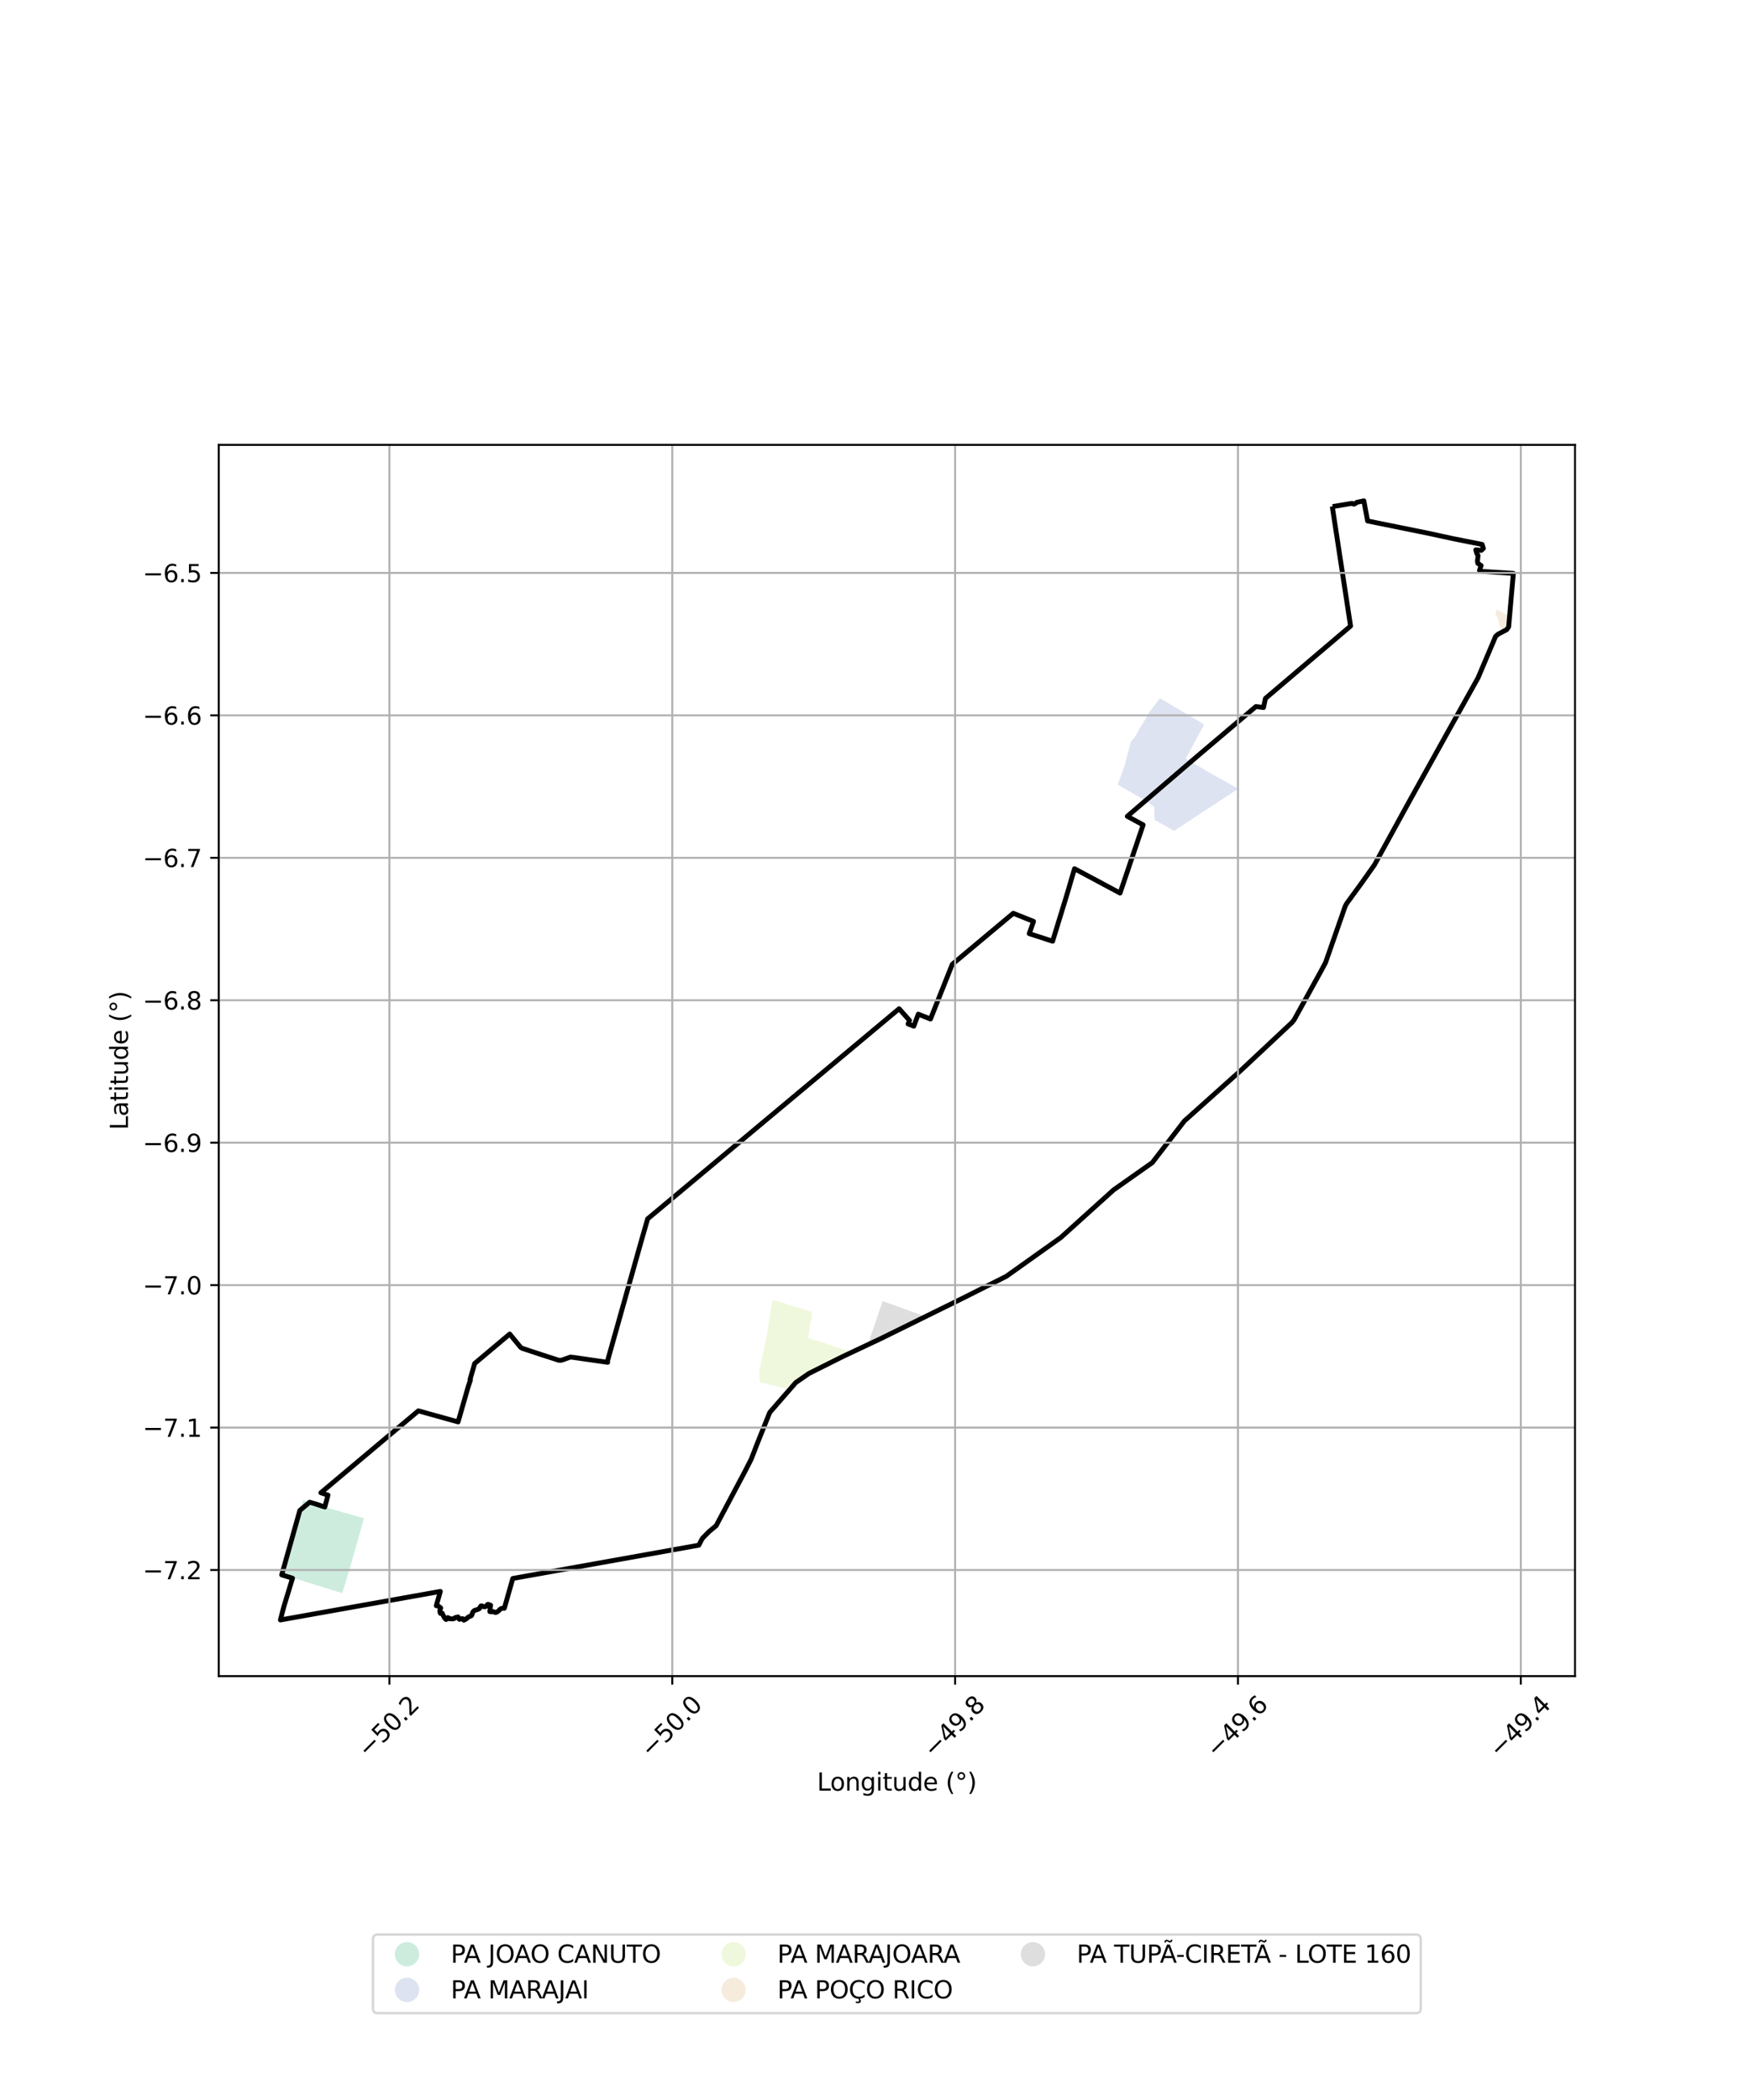<?xml version="1.0" encoding="utf-8" standalone="no"?>
<!DOCTYPE svg PUBLIC "-//W3C//DTD SVG 1.1//EN"
  "http://www.w3.org/Graphics/SVG/1.1/DTD/svg11.dtd">
<svg xmlns:xlink="http://www.w3.org/1999/xlink" width="720pt" height="864pt" viewBox="0 0 720 864" xmlns="http://www.w3.org/2000/svg" version="1.1">
 <defs>
  <style type="text/css">*{stroke-linejoin: round; stroke-linecap: butt}</style>
 </defs>
 <g id="figure_1">
  <g id="patch_1">
   <path d="M 0 864 
L 720 864 
L 720 0 
L 0 0 
z
" style="fill: #ffffff"/>
  </g>
  <g id="axes_1">
   <g id="patch_2">
    <path d="M 90 689.607 
L 648 689.607 
L 648 183.033 
L 90 183.033 
z
" style="fill: #ffffff"/>
   </g>
   <g id="PatchCollection_1">
    <path d="M 124.655 617.255 
L 124.675 617.262 
L 129.619 618.704 
L 132.222 619.608 
L 133.628 620.028 
L 133.638 620.054 
L 134.62 620.337 
L 135.617 620.626 
L 136.361 620.821 
L 137.192 621.061 
L 139.155 621.617 
L 139.267 621.582 
L 139.674 621.746 
L 139.662 621.801 
L 139.78 621.83 
L 139.873 621.852 
L 140.028 621.893 
L 140.197 621.937 
L 140.376 621.984 
L 140.576 622.041 
L 140.82 622.105 
L 141.012 622.17 
L 141.243 622.253 
L 141.476 622.327 
L 141.669 622.374 
L 141.854 622.418 
L 142.016 622.458 
L 142.863 622.71 
L 143.061 622.749 
L 143.4 622.846 
L 144.679 623.21 
L 146.108 623.621 
L 147.218 623.939 
L 148.626 624.344 
L 149.694 624.658 
L 149.513 625.431 
L 148.342 629.669 
L 147.677 632.075 
L 147.534 632.596 
L 146.932 634.701 
L 146.208 637.139 
L 145.422 639.965 
L 144.678 642.604 
L 143.968 645.051 
L 143.888 645.335 
L 143.105 647.912 
L 141.376 653.672 
L 140.816 655.402 
L 140.803 655.442 
L 137.265 654.352 
L 137.119 654.309 
L 134.265 653.455 
L 133.708 653.292 
L 133.64 653.271 
L 133.531 653.232 
L 133.412 653.193 
L 133.293 653.155 
L 133.157 653.109 
L 132.999 653.051 
L 132.827 652.985 
L 132.649 652.914 
L 132.49 652.847 
L 132.468 652.845 
L 132.301 652.791 
L 132.122 652.738 
L 131.926 652.684 
L 131.753 652.636 
L 131.659 652.609 
L 131.601 652.592 
L 131.574 652.582 
L 131.532 652.574 
L 131.505 652.565 
L 131.453 652.553 
L 131.263 652.499 
L 131.058 652.438 
L 130.851 652.376 
L 130.643 652.311 
L 130.431 652.246 
L 130.22 652.182 
L 130.012 652.134 
L 129.775 652.081 
L 129.612 652.032 
L 129.43 651.98 
L 129.241 651.911 
L 129.052 651.835 
L 128.858 651.771 
L 128.666 651.706 
L 128.508 651.654 
L 128.465 651.64 
L 128.26 651.572 
L 128.052 651.503 
L 127.853 651.44 
L 127.669 651.381 
L 127.486 651.317 
L 127.264 651.249 
L 127.108 651.202 
L 126.946 651.155 
L 126.775 651.104 
L 126.681 651.076 
L 126.585 651.045 
L 126.514 651.027 
L 126.491 651.02 
L 126.3 650.962 
L 126.097 650.903 
L 125.897 650.847 
L 125.708 650.786 
L 125.553 650.734 
L 125.413 650.685 
L 125.276 650.637 
L 125.141 650.59 
L 124.982 650.541 
L 124.837 650.505 
L 124.673 650.47 
L 124.503 650.422 
L 124.32 650.366 
L 124.186 650.327 
L 124.08 650.294 
L 123.941 650.253 
L 123.799 650.212 
L 123.683 650.172 
L 123.512 650.113 
L 123.324 650.041 
L 123.134 649.968 
L 122.965 649.925 
L 122.8 649.898 
L 122.634 649.865 
L 122.456 649.819 
L 122.265 649.765 
L 122.067 649.706 
L 121.868 649.649 
L 121.671 649.595 
L 121.487 649.546 
L 121.275 649.484 
L 121.066 649.42 
L 120.852 649.353 
L 120.643 649.29 
L 120.442 649.224 
L 120.25 649.165 
L 120.055 649.108 
L 119.857 649.047 
L 119.666 648.992 
L 119.474 648.939 
L 119.28 648.886 
L 119.084 648.829 
L 118.89 648.771 
L 118.699 648.711 
L 118.493 648.643 
L 118.29 648.57 
L 118.101 648.495 
L 117.931 648.438 
L 117.754 648.375 
L 117.584 648.305 
L 117.46 648.245 
L 117.333 648.189 
L 117.176 648.145 
L 117.018 648.11 
L 116.863 648.08 
L 116.723 648.049 
L 116.627 648.025 
L 116.507 647.996 
L 116.378 647.96 
L 116.319 647.945 
L 116.264 647.93 
L 116.219 647.915 
L 116.183 647.899 
L 116.158 647.886 
L 116.119 647.866 
L 116.118 647.854 
L 116.108 647.83 
L 116.102 647.81 
L 116.092 647.735 
L 116.085 647.639 
L 116.102 647.534 
L 116.138 647.415 
L 116.188 647.258 
L 116.237 647.084 
L 116.289 646.889 
L 116.343 646.685 
L 116.395 646.49 
L 116.439 646.329 
L 116.494 646.158 
L 116.552 645.99 
L 116.595 645.853 
L 116.645 645.681 
L 116.685 645.539 
L 116.724 645.383 
L 116.779 645.187 
L 116.845 644.969 
L 116.891 644.789 
L 116.94 644.627 
L 116.99 644.472 
L 117.035 644.315 
L 117.075 644.182 
L 117.109 644.04 
L 117.147 643.889 
L 117.197 643.711 
L 117.249 643.52 
L 117.305 643.314 
L 117.363 643.094 
L 117.415 642.903 
L 117.463 642.736 
L 117.487 642.634 
L 117.531 642.471 
L 117.582 642.303 
L 117.638 642.15 
L 117.698 641.989 
L 117.775 641.82 
L 117.872 641.654 
L 117.969 641.505 
L 118.027 641.357 
L 118.04 641.163 
L 118.034 640.978 
L 118.033 640.8 
L 118.059 640.622 
L 118.103 640.451 
L 118.149 640.278 
L 118.19 640.123 
L 118.23 639.981 
L 118.269 639.832 
L 118.312 639.674 
L 118.365 639.504 
L 118.43 639.322 
L 118.487 639.125 
L 118.535 638.916 
L 118.585 638.709 
L 118.641 638.501 
L 118.7 638.292 
L 118.758 638.087 
L 118.812 637.896 
L 118.86 637.722 
L 118.877 637.65 
L 118.892 637.597 
L 118.944 637.41 
L 119.013 637.165 
L 119.088 636.879 
L 119.116 636.774 
L 119.17 636.555 
L 119.228 636.343 
L 119.291 636.132 
L 119.353 635.928 
L 119.402 635.729 
L 119.443 635.534 
L 119.486 635.335 
L 119.536 635.157 
L 119.564 635.083 
L 119.621 634.894 
L 119.692 634.589 
L 119.736 634.439 
L 119.812 634.188 
L 119.88 633.884 
L 119.948 633.632 
L 120.026 633.36 
L 120.075 633.192 
L 120.169 632.888 
L 120.267 632.564 
L 120.276 632.531 
L 120.35 632.283 
L 120.412 632.07 
L 120.476 631.835 
L 120.557 631.557 
L 120.619 631.354 
L 120.68 631.147 
L 120.74 630.945 
L 120.798 630.738 
L 120.86 630.516 
L 120.922 630.289 
L 120.98 630.06 
L 121 629.984 
L 121.01 629.948 
L 121.041 629.84 
L 121.067 629.748 
L 121.109 629.614 
L 121.127 629.511 
L 121.151 629.42 
L 121.187 629.291 
L 121.22 629.16 
L 121.256 629.029 
L 121.295 628.897 
L 121.343 628.763 
L 121.383 628.64 
L 121.409 628.514 
L 121.434 628.377 
L 121.461 628.241 
L 121.503 628.124 
L 121.548 628.012 
L 121.594 627.878 
L 121.63 627.781 
L 121.671 627.658 
L 121.731 627.549 
L 121.77 627.458 
L 121.804 627.365 
L 121.806 627.346 
L 121.834 627.247 
L 121.885 627.048 
L 121.926 626.9 
L 121.969 626.756 
L 122.019 626.59 
L 122.057 626.424 
L 122.084 626.259 
L 122.119 626.154 
L 122.193 625.87 
L 122.229 625.708 
L 122.257 625.581 
L 122.3 625.437 
L 122.347 625.283 
L 122.391 625.126 
L 122.438 624.961 
L 122.449 624.925 
L 122.488 624.788 
L 122.539 624.611 
L 122.588 624.441 
L 122.622 624.31 
L 122.649 624.193 
L 122.697 624.037 
L 122.754 623.858 
L 122.803 623.692 
L 122.845 623.54 
L 122.884 623.407 
L 122.922 623.285 
L 122.967 623.132 
L 123.005 623.005 
L 123.043 622.859 
L 123.078 622.734 
L 123.11 622.635 
L 123.156 622.496 
L 123.177 622.424 
L 123.201 622.34 
L 123.235 622.243 
L 123.269 622.133 
L 123.307 622.008 
L 123.338 621.911 
L 123.37 621.788 
L 123.403 621.67 
L 123.435 621.546 
L 123.467 621.424 
L 123.501 621.298 
L 123.543 621.175 
L 123.579 621.054 
L 123.612 620.932 
L 123.644 620.812 
L 123.677 620.707 
L 123.713 620.565 
L 123.755 620.402 
L 123.802 620.235 
L 123.849 620.063 
L 123.897 619.888 
L 123.927 619.78 
L 123.95 619.707 
L 124.001 619.525 
L 124.054 619.341 
L 124.108 619.155 
L 124.165 618.958 
L 124.221 618.761 
L 124.275 618.569 
L 124.322 618.403 
L 124.352 618.301 
L 124.399 618.148 
L 124.442 618.001 
L 124.471 617.891 
L 124.516 617.743 
L 124.557 617.599 
L 124.588 617.473 
L 124.615 617.369 
L 124.638 617.303 
L 124.655 617.255 
" clip-path="url(#p0eb1650976)" style="fill: #b3e2cd; fill-opacity: 0.65"/>
    <path d="M 477.186 287.25 
L 478.978 288.301 
L 484.246 291.393 
L 488.639 294.022 
L 490.496 295.133 
L 495.039 297.824 
L 495.143 297.992 
L 495.322 298.279 
L 487.846 312.085 
L 490.155 313.487 
L 492.166 314.708 
L 496.276 317.077 
L 500.561 319.548 
L 503.086 320.951 
L 509.425 324.528 
L 502.851 328.841 
L 483.037 341.837 
L 483.037 341.837 
L 478.632 339.356 
L 475.029 337.332 
L 475.029 337.332 
L 474.929 334.727 
L 474.934 331.91 
L 470.414 328.994 
L 470.414 328.994 
L 465.574 326.106 
L 463.385 324.847 
L 459.788 322.777 
L 460.579 320.761 
L 460.579 320.761 
L 461.194 319.208 
L 461.855 317.488 
L 462.501 315.483 
L 462.501 315.483 
L 462.988 313.77 
L 463.55 311.769 
L 464.096 309.689 
L 464.096 309.689 
L 464.679 307.398 
L 465.177 305.381 
L 467.454 302.415 
L 467.454 302.415 
L 469.06 299.306 
L 470.315 297.455 
L 472.614 293.469 
L 472.748 293.272 
L 477.186 287.25 
L 477.186 287.25 
" clip-path="url(#p0eb1650976)" style="fill: #cbd5e8; fill-opacity: 0.65"/>
    <path d="M 317.892 534.867 
L 322.882 536.261 
L 325.675 537.207 
L 329.317 538.326 
L 331.267 538.905 
L 331.967 539.114 
L 334.044 539.713 
L 333.89 541.652 
L 333.826 542.44 
L 333.425 544.777 
L 333.045 546.969 
L 332.918 547.807 
L 332.346 550.517 
L 335.05 551.353 
L 337.93 552.105 
L 341.212 553.279 
L 342.392 553.678 
L 346.57 555.027 
L 350.686 556.382 
L 350.01 556.73 
L 348.719 557.325 
L 347.448 557.86 
L 346.621 558.151 
L 346.253 558.32 
L 346.2 558.312 
L 345.79 558.529 
L 344.616 559.228 
L 344.283 559.435 
L 343.858 559.681 
L 343.452 559.901 
L 342.767 560.23 
L 342.628 560.301 
L 340.561 561.297 
L 339.326 561.893 
L 338.337 562.374 
L 337.681 562.685 
L 336.444 563.295 
L 336.029 563.485 
L 333.992 564.466 
L 333.749 564.589 
L 333.179 564.88 
L 332.401 565.351 
L 332.248 565.473 
L 331.246 566.149 
L 329.152 567.584 
L 329.055 567.653 
L 327.976 568.397 
L 327.327 568.9 
L 327.201 569.011 
L 327.169 569.041 
L 326.986 569.214 
L 326.668 569.555 
L 325.79 570.585 
L 325.755 570.645 
L 324.395 569.855 
L 323.57 571.266 
L 322.845 571.113 
L 321.661 570.862 
L 320.295 570.495 
L 316.138 569.501 
L 313.983 568.996 
L 312.52 568.652 
L 312.52 568.326 
L 312.507 568.093 
L 312.489 568.032 
L 312.487 567.764 
L 312.483 567.659 
L 312.48 567.452 
L 312.496 567.314 
L 312.53 567.196 
L 312.565 567.031 
L 312.545 566.847 
L 312.431 566.57 
L 312.384 566.432 
L 312.377 566.352 
L 312.391 566.207 
L 312.435 566.075 
L 312.464 565.963 
L 312.469 565.895 
L 312.47 565.863 
L 312.493 565.754 
L 312.536 565.629 
L 312.538 565.553 
L 312.507 565.471 
L 312.467 565.398 
L 312.387 565.272 
L 312.331 565.142 
L 312.401 563.583 
L 312.607 562.694 
L 312.809 561.949 
L 312.856 561.709 
L 313.711 557.849 
L 314.255 555.369 
L 314.211 555.361 
L 314.641 553.47 
L 315.309 550.281 
L 315.536 548.997 
L 316.546 542.632 
L 316.533 542.614 
L 316.918 540.327 
L 317.402 537.616 
L 317.892 534.867 
" clip-path="url(#p0eb1650976)" style="fill: #e6f5c9; fill-opacity: 0.65"/>
    <path d="M 365.063 536.019 
L 365.079 536.027 
L 365.138 536.044 
L 367.062 536.715 
L 370.586 537.986 
L 371.672 538.377 
L 373.405 538.999 
L 377.518 540.48 
L 380.711 541.701 
L 380.331 541.907 
L 379.916 542.117 
L 379.495 542.33 
L 378.895 542.627 
L 378.651 542.752 
L 378.238 542.958 
L 377.927 543.102 
L 377.414 543.37 
L 377.004 543.568 
L 376.848 543.634 
L 376.6 543.759 
L 376.181 543.959 
L 375.776 544.154 
L 375.363 544.355 
L 374.949 544.557 
L 374.54 544.758 
L 374.135 544.958 
L 373.806 545.124 
L 373.312 545.366 
L 372.9 545.571 
L 372.481 545.78 
L 372.052 545.991 
L 371.628 546.202 
L 371.064 546.433 
L 370.791 546.617 
L 370.371 546.82 
L 369.954 547.027 
L 369.533 547.227 
L 369.11 547.432 
L 368.693 547.633 
L 368.283 547.837 
L 367.864 548.037 
L 367.444 548.242 
L 367.021 548.448 
L 366.604 548.654 
L 366.186 548.859 
L 365.766 549.067 
L 365.354 549.271 
L 364.949 549.471 
L 364.528 549.671 
L 364.454 549.687 
L 364.129 549.876 
L 363.718 550.079 
L 363.316 550.286 
L 362.896 550.49 
L 362.471 550.7 
L 362.048 550.911 
L 361.63 551.117 
L 361.219 551.318 
L 360.807 551.518 
L 360.613 551.596 
L 360.392 551.72 
L 359.984 551.918 
L 359.581 552.117 
L 359.4 552.212 
L 359.179 552.31 
L 358.776 552.503 
L 358.391 552.687 
L 358.006 552.871 
L 357.604 553.063 
L 357.194 553.258 
L 357.018 553.344 
L 357.034 553.285 
L 358.117 550.074 
L 358.915 547.753 
L 359.43 546.243 
L 360.099 544.282 
L 360.707 542.504 
L 360.927 541.857 
L 361.432 540.375 
L 361.711 539.527 
L 362.441 537.395 
L 363.01 535.752 
L 363.137 535.374 
L 365.063 536.019 
" clip-path="url(#p0eb1650976)" style="fill: #cccccc; fill-opacity: 0.65"/>
    <path d="M 618.902 252.409 
L 620.843 253.449 
L 621.018 253.543 
L 620.65 257.932 
L 620.602 258.183 
L 620.528 258.387 
L 620.358 258.647 
L 620.161 258.793 
L 618.231 259.879 
L 618.121 259.692 
L 617.936 259.112 
L 617.928 258.814 
L 617.744 258.469 
L 617.455 258.129 
L 617.223 257.884 
L 617.021 257.533 
L 616.81 257.134 
L 616.793 256.796 
L 616.759 256.578 
L 616.73 256.37 
L 616.648 256.021 
L 616.542 255.646 
L 616.377 255.303 
L 616.334 255.008 
L 616.311 254.804 
L 616.29 254.66 
L 616.216 254.418 
L 616.248 254.292 
L 616.021 253.925 
L 615.521 253.373 
L 615.271 252.892 
L 615.423 252.538 
L 615.394 251.985 
L 615.644 251.446 
L 615.64 251.052 
L 615.584 250.636 
L 618.902 252.409 
" clip-path="url(#p0eb1650976)" style="fill: #f1e2cc; fill-opacity: 0.65"/>
   </g>
   <g id="PatchCollection_2">
    <path d="M 548.131 208.367 
L 548.288 208.421 
L 556.279 207.092 
L 556.989 207.419 
L 557.499 207.237 
L 558.228 206.679 
L 561.132 206.059 
L 562.664 214.34 
L 587.815 219.443 
L 597.964 221.643 
L 609.792 224.001 
L 610.309 225.638 
L 609.424 226.436 
L 607.163 226.234 
L 607.623 227.763 
L 608.109 228.499 
L 607.872 230.954 
L 608.034 231.799 
L 609.371 232.66 
L 608.705 234.686 
L 609.871 235.097 
L 622.636 235.904 
L 620.699 257.928 
L 619.893 259.068 
L 616.369 260.909 
L 615.328 261.835 
L 608.119 278.863 
L 596.694 299.333 
L 580.407 328.636 
L 565.467 355.866 
L 560.294 363.181 
L 554.159 371.591 
L 553.517 372.692 
L 545.376 396.007 
L 543.411 399.686 
L 532.409 419.642 
L 531.507 420.735 
L 510.413 440.504 
L 487.27 461.222 
L 474.092 478.333 
L 458.141 489.58 
L 436.431 509.17 
L 414.016 525.116 
L 396.394 533.977 
L 362.553 550.659 
L 346.793 558.091 
L 332.856 565.059 
L 327.405 568.827 
L 316.705 581.101 
L 311.895 593.08 
L 309.06 600.357 
L 306.499 605.373 
L 294.646 627.711 
L 291.745 630.12 
L 289.111 632.794 
L 288.544 633.725 
L 287.514 635.738 
L 210.978 649.427 
L 207.503 661.676 
L 206.397 661.732 
L 205.713 662.098 
L 205.183 662.723 
L 204.301 663.341 
L 203.82 663.42 
L 202.891 663.052 
L 202.357 663.12 
L 201.53 663.058 
L 201.704 661.284 
L 201.863 660.449 
L 200.825 660.05 
L 200.457 660.23 
L 200.247 660.764 
L 199.496 661.075 
L 198.943 661.013 
L 198.236 660.694 
L 197.901 660.719 
L 197.528 661.201 
L 197.321 661.747 
L 197.039 661.962 
L 195.932 662.382 
L 195.309 662.522 
L 194.834 662.89 
L 194.521 663.289 
L 194.061 664.614 
L 193.871 664.807 
L 193.151 665.051 
L 192.507 665.444 
L 191.923 666.01 
L 190.844 666.581 
L 190.559 666.038 
L 189.973 665.99 
L 189.056 666.233 
L 188.844 666.088 
L 188.682 665.509 
L 188.403 665.251 
L 187.229 665.555 
L 186.842 665.939 
L 186.268 666.058 
L 184.81 665.992 
L 184.65 665.736 
L 184.249 665.53 
L 183.969 665.686 
L 183.529 666.304 
L 183.043 665.864 
L 182.699 665.318 
L 181.894 663.682 
L 181.236 663.815 
L 180.959 663.158 
L 180.954 662.619 
L 181.325 661.588 
L 180.957 661.245 
L 180.091 660.633 
L 179.498 660.647 
L 181.157 654.754 
L 115.364 666.495 
L 116.795 660.977 
L 120.355 649.317 
L 115.905 647.948 
L 123.364 621.436 
L 127.389 618.054 
L 129.619 618.704 
L 133.628 620.028 
L 134.946 615.139 
L 132.026 614.158 
L 172.121 580.46 
L 188.468 585.009 
L 192.693 570.303 
L 193.564 567.746 
L 193.358 567.682 
L 195.287 560.985 
L 209.708 548.859 
L 214.22 554.35 
L 214.88 554.75 
L 222.832 557.371 
L 229.86 559.637 
L 230.692 559.667 
L 231.51 559.478 
L 234.649 558.349 
L 235.619 558.429 
L 250.011 560.502 
L 249.898 560.117 
L 263.799 510.738 
L 266.458 501.471 
L 369.917 415.028 
L 370.09 415.212 
L 374.213 419.85 
L 373.62 421.271 
L 375.964 422.209 
L 377.808 417.259 
L 382.829 419.254 
L 391.793 396.738 
L 416.889 375.754 
L 425.226 379.091 
L 423.463 384.124 
L 433.077 387.235 
L 438.839 368.474 
L 442.086 357.409 
L 460.82 367.435 
L 470.315 339.378 
L 463.803 335.848 
L 492.979 310.814 
L 516.716 290.691 
L 519.841 291.096 
L 520.648 287.348 
L 555.661 257.578 
L 548.131 208.367 
L 548.131 208.367 
" clip-path="url(#p0eb1650976)" style="fill: none; stroke: #000000; stroke-width: 2"/>
   </g>
   <g id="matplotlib.axis_1">
    <g id="xtick_1">
     <g id="line2d_1">
      <path d="M 160.212 689.607 
L 160.212 183.033 
" clip-path="url(#p0eb1650976)" style="fill: none; stroke: #b0b0b0; stroke-width: 0.8; stroke-linecap: square"/>
     </g>
     <g id="line2d_2">
      <defs>
       <path id="m3ddc1344d7" d="M 0 0 
L 0 3.5 
" style="stroke: #000000; stroke-width: 0.8"/>
      </defs>
      <g>
       <use xlink:href="#m3ddc1344d7" x="160.212" y="689.607" style="stroke: #000000; stroke-width: 0.8"/>
      </g>
     </g>
     <g id="text_1">
      <!-- −50.2 -->
      <g transform="translate(151.328 723.65) rotate(-45) scale(0.1 -0.1)">
       <defs>
        <path id="DejaVuSans-2212" d="M 678 2272 
L 4684 2272 
L 4684 1741 
L 678 1741 
L 678 2272 
z
" transform="scale(0.016)"/>
        <path id="DejaVuSans-35" d="M 691 4666 
L 3169 4666 
L 3169 4134 
L 1269 4134 
L 1269 2991 
Q 1406 3038 1543 3061 
Q 1681 3084 1819 3084 
Q 2600 3084 3056 2656 
Q 3513 2228 3513 1497 
Q 3513 744 3044 326 
Q 2575 -91 1722 -91 
Q 1428 -91 1123 -41 
Q 819 9 494 109 
L 494 744 
Q 775 591 1075 516 
Q 1375 441 1709 441 
Q 2250 441 2565 725 
Q 2881 1009 2881 1497 
Q 2881 1984 2565 2268 
Q 2250 2553 1709 2553 
Q 1456 2553 1204 2497 
Q 953 2441 691 2322 
L 691 4666 
z
" transform="scale(0.016)"/>
        <path id="DejaVuSans-30" d="M 2034 4250 
Q 1547 4250 1301 3770 
Q 1056 3291 1056 2328 
Q 1056 1369 1301 889 
Q 1547 409 2034 409 
Q 2525 409 2770 889 
Q 3016 1369 3016 2328 
Q 3016 3291 2770 3770 
Q 2525 4250 2034 4250 
z
M 2034 4750 
Q 2819 4750 3233 4129 
Q 3647 3509 3647 2328 
Q 3647 1150 3233 529 
Q 2819 -91 2034 -91 
Q 1250 -91 836 529 
Q 422 1150 422 2328 
Q 422 3509 836 4129 
Q 1250 4750 2034 4750 
z
" transform="scale(0.016)"/>
        <path id="DejaVuSans-2e" d="M 684 794 
L 1344 794 
L 1344 0 
L 684 0 
L 684 794 
z
" transform="scale(0.016)"/>
        <path id="DejaVuSans-32" d="M 1228 531 
L 3431 531 
L 3431 0 
L 469 0 
L 469 531 
Q 828 903 1448 1529 
Q 2069 2156 2228 2338 
Q 2531 2678 2651 2914 
Q 2772 3150 2772 3378 
Q 2772 3750 2511 3984 
Q 2250 4219 1831 4219 
Q 1534 4219 1204 4116 
Q 875 4013 500 3803 
L 500 4441 
Q 881 4594 1212 4672 
Q 1544 4750 1819 4750 
Q 2544 4750 2975 4387 
Q 3406 4025 3406 3419 
Q 3406 3131 3298 2873 
Q 3191 2616 2906 2266 
Q 2828 2175 2409 1742 
Q 1991 1309 1228 531 
z
" transform="scale(0.016)"/>
       </defs>
       <use xlink:href="#DejaVuSans-2212"/>
       <use xlink:href="#DejaVuSans-35" transform="translate(83.789 0)"/>
       <use xlink:href="#DejaVuSans-30" transform="translate(147.412 0)"/>
       <use xlink:href="#DejaVuSans-2e" transform="translate(211.035 0)"/>
       <use xlink:href="#DejaVuSans-32" transform="translate(242.822 0)"/>
      </g>
     </g>
    </g>
    <g id="xtick_2">
     <g id="line2d_3">
      <path d="M 276.585 689.607 
L 276.585 183.033 
" clip-path="url(#p0eb1650976)" style="fill: none; stroke: #b0b0b0; stroke-width: 0.8; stroke-linecap: square"/>
     </g>
     <g id="line2d_4">
      <g>
       <use xlink:href="#m3ddc1344d7" x="276.585" y="689.607" style="stroke: #000000; stroke-width: 0.8"/>
      </g>
     </g>
     <g id="text_2">
      <!-- −50.0 -->
      <g transform="translate(267.702 723.65) rotate(-45) scale(0.1 -0.1)">
       <use xlink:href="#DejaVuSans-2212"/>
       <use xlink:href="#DejaVuSans-35" transform="translate(83.789 0)"/>
       <use xlink:href="#DejaVuSans-30" transform="translate(147.412 0)"/>
       <use xlink:href="#DejaVuSans-2e" transform="translate(211.035 0)"/>
       <use xlink:href="#DejaVuSans-30" transform="translate(242.822 0)"/>
      </g>
     </g>
    </g>
    <g id="xtick_3">
     <g id="line2d_5">
      <path d="M 392.959 689.607 
L 392.959 183.033 
" clip-path="url(#p0eb1650976)" style="fill: none; stroke: #b0b0b0; stroke-width: 0.8; stroke-linecap: square"/>
     </g>
     <g id="line2d_6">
      <g>
       <use xlink:href="#m3ddc1344d7" x="392.959" y="689.607" style="stroke: #000000; stroke-width: 0.8"/>
      </g>
     </g>
     <g id="text_3">
      <!-- −49.8 -->
      <g transform="translate(384.076 723.65) rotate(-45) scale(0.1 -0.1)">
       <defs>
        <path id="DejaVuSans-34" d="M 2419 4116 
L 825 1625 
L 2419 1625 
L 2419 4116 
z
M 2253 4666 
L 3047 4666 
L 3047 1625 
L 3713 1625 
L 3713 1100 
L 3047 1100 
L 3047 0 
L 2419 0 
L 2419 1100 
L 313 1100 
L 313 1709 
L 2253 4666 
z
" transform="scale(0.016)"/>
        <path id="DejaVuSans-39" d="M 703 97 
L 703 672 
Q 941 559 1184 500 
Q 1428 441 1663 441 
Q 2288 441 2617 861 
Q 2947 1281 2994 2138 
Q 2813 1869 2534 1725 
Q 2256 1581 1919 1581 
Q 1219 1581 811 2004 
Q 403 2428 403 3163 
Q 403 3881 828 4315 
Q 1253 4750 1959 4750 
Q 2769 4750 3195 4129 
Q 3622 3509 3622 2328 
Q 3622 1225 3098 567 
Q 2575 -91 1691 -91 
Q 1453 -91 1209 -44 
Q 966 3 703 97 
z
M 1959 2075 
Q 2384 2075 2632 2365 
Q 2881 2656 2881 3163 
Q 2881 3666 2632 3958 
Q 2384 4250 1959 4250 
Q 1534 4250 1286 3958 
Q 1038 3666 1038 3163 
Q 1038 2656 1286 2365 
Q 1534 2075 1959 2075 
z
" transform="scale(0.016)"/>
        <path id="DejaVuSans-38" d="M 2034 2216 
Q 1584 2216 1326 1975 
Q 1069 1734 1069 1313 
Q 1069 891 1326 650 
Q 1584 409 2034 409 
Q 2484 409 2743 651 
Q 3003 894 3003 1313 
Q 3003 1734 2745 1975 
Q 2488 2216 2034 2216 
z
M 1403 2484 
Q 997 2584 770 2862 
Q 544 3141 544 3541 
Q 544 4100 942 4425 
Q 1341 4750 2034 4750 
Q 2731 4750 3128 4425 
Q 3525 4100 3525 3541 
Q 3525 3141 3298 2862 
Q 3072 2584 2669 2484 
Q 3125 2378 3379 2068 
Q 3634 1759 3634 1313 
Q 3634 634 3220 271 
Q 2806 -91 2034 -91 
Q 1263 -91 848 271 
Q 434 634 434 1313 
Q 434 1759 690 2068 
Q 947 2378 1403 2484 
z
M 1172 3481 
Q 1172 3119 1398 2916 
Q 1625 2713 2034 2713 
Q 2441 2713 2670 2916 
Q 2900 3119 2900 3481 
Q 2900 3844 2670 4047 
Q 2441 4250 2034 4250 
Q 1625 4250 1398 4047 
Q 1172 3844 1172 3481 
z
" transform="scale(0.016)"/>
       </defs>
       <use xlink:href="#DejaVuSans-2212"/>
       <use xlink:href="#DejaVuSans-34" transform="translate(83.789 0)"/>
       <use xlink:href="#DejaVuSans-39" transform="translate(147.412 0)"/>
       <use xlink:href="#DejaVuSans-2e" transform="translate(211.035 0)"/>
       <use xlink:href="#DejaVuSans-38" transform="translate(242.822 0)"/>
      </g>
     </g>
    </g>
    <g id="xtick_4">
     <g id="line2d_7">
      <path d="M 509.333 689.607 
L 509.333 183.033 
" clip-path="url(#p0eb1650976)" style="fill: none; stroke: #b0b0b0; stroke-width: 0.8; stroke-linecap: square"/>
     </g>
     <g id="line2d_8">
      <g>
       <use xlink:href="#m3ddc1344d7" x="509.333" y="689.607" style="stroke: #000000; stroke-width: 0.8"/>
      </g>
     </g>
     <g id="text_4">
      <!-- −49.6 -->
      <g transform="translate(500.45 723.65) rotate(-45) scale(0.1 -0.1)">
       <defs>
        <path id="DejaVuSans-36" d="M 2113 2584 
Q 1688 2584 1439 2293 
Q 1191 2003 1191 1497 
Q 1191 994 1439 701 
Q 1688 409 2113 409 
Q 2538 409 2786 701 
Q 3034 994 3034 1497 
Q 3034 2003 2786 2293 
Q 2538 2584 2113 2584 
z
M 3366 4563 
L 3366 3988 
Q 3128 4100 2886 4159 
Q 2644 4219 2406 4219 
Q 1781 4219 1451 3797 
Q 1122 3375 1075 2522 
Q 1259 2794 1537 2939 
Q 1816 3084 2150 3084 
Q 2853 3084 3261 2657 
Q 3669 2231 3669 1497 
Q 3669 778 3244 343 
Q 2819 -91 2113 -91 
Q 1303 -91 875 529 
Q 447 1150 447 2328 
Q 447 3434 972 4092 
Q 1497 4750 2381 4750 
Q 2619 4750 2861 4703 
Q 3103 4656 3366 4563 
z
" transform="scale(0.016)"/>
       </defs>
       <use xlink:href="#DejaVuSans-2212"/>
       <use xlink:href="#DejaVuSans-34" transform="translate(83.789 0)"/>
       <use xlink:href="#DejaVuSans-39" transform="translate(147.412 0)"/>
       <use xlink:href="#DejaVuSans-2e" transform="translate(211.035 0)"/>
       <use xlink:href="#DejaVuSans-36" transform="translate(242.822 0)"/>
      </g>
     </g>
    </g>
    <g id="xtick_5">
     <g id="line2d_9">
      <path d="M 625.707 689.607 
L 625.707 183.033 
" clip-path="url(#p0eb1650976)" style="fill: none; stroke: #b0b0b0; stroke-width: 0.8; stroke-linecap: square"/>
     </g>
     <g id="line2d_10">
      <g>
       <use xlink:href="#m3ddc1344d7" x="625.707" y="689.607" style="stroke: #000000; stroke-width: 0.8"/>
      </g>
     </g>
     <g id="text_5">
      <!-- −49.4 -->
      <g transform="translate(616.824 723.65) rotate(-45) scale(0.1 -0.1)">
       <use xlink:href="#DejaVuSans-2212"/>
       <use xlink:href="#DejaVuSans-34" transform="translate(83.789 0)"/>
       <use xlink:href="#DejaVuSans-39" transform="translate(147.412 0)"/>
       <use xlink:href="#DejaVuSans-2e" transform="translate(211.035 0)"/>
       <use xlink:href="#DejaVuSans-34" transform="translate(242.822 0)"/>
      </g>
     </g>
    </g>
    <g id="text_6">
     <!-- Longitude (°) -->
     <g transform="translate(336.14 736.719) scale(0.1 -0.1)">
      <defs>
       <path id="DejaVuSans-4c" d="M 628 4666 
L 1259 4666 
L 1259 531 
L 3531 531 
L 3531 0 
L 628 0 
L 628 4666 
z
" transform="scale(0.016)"/>
       <path id="DejaVuSans-6f" d="M 1959 3097 
Q 1497 3097 1228 2736 
Q 959 2375 959 1747 
Q 959 1119 1226 758 
Q 1494 397 1959 397 
Q 2419 397 2687 759 
Q 2956 1122 2956 1747 
Q 2956 2369 2687 2733 
Q 2419 3097 1959 3097 
z
M 1959 3584 
Q 2709 3584 3137 3096 
Q 3566 2609 3566 1747 
Q 3566 888 3137 398 
Q 2709 -91 1959 -91 
Q 1206 -91 779 398 
Q 353 888 353 1747 
Q 353 2609 779 3096 
Q 1206 3584 1959 3584 
z
" transform="scale(0.016)"/>
       <path id="DejaVuSans-6e" d="M 3513 2113 
L 3513 0 
L 2938 0 
L 2938 2094 
Q 2938 2591 2744 2837 
Q 2550 3084 2163 3084 
Q 1697 3084 1428 2787 
Q 1159 2491 1159 1978 
L 1159 0 
L 581 0 
L 581 3500 
L 1159 3500 
L 1159 2956 
Q 1366 3272 1645 3428 
Q 1925 3584 2291 3584 
Q 2894 3584 3203 3211 
Q 3513 2838 3513 2113 
z
" transform="scale(0.016)"/>
       <path id="DejaVuSans-67" d="M 2906 1791 
Q 2906 2416 2648 2759 
Q 2391 3103 1925 3103 
Q 1463 3103 1205 2759 
Q 947 2416 947 1791 
Q 947 1169 1205 825 
Q 1463 481 1925 481 
Q 2391 481 2648 825 
Q 2906 1169 2906 1791 
z
M 3481 434 
Q 3481 -459 3084 -895 
Q 2688 -1331 1869 -1331 
Q 1566 -1331 1297 -1286 
Q 1028 -1241 775 -1147 
L 775 -588 
Q 1028 -725 1275 -790 
Q 1522 -856 1778 -856 
Q 2344 -856 2625 -561 
Q 2906 -266 2906 331 
L 2906 616 
Q 2728 306 2450 153 
Q 2172 0 1784 0 
Q 1141 0 747 490 
Q 353 981 353 1791 
Q 353 2603 747 3093 
Q 1141 3584 1784 3584 
Q 2172 3584 2450 3431 
Q 2728 3278 2906 2969 
L 2906 3500 
L 3481 3500 
L 3481 434 
z
" transform="scale(0.016)"/>
       <path id="DejaVuSans-69" d="M 603 3500 
L 1178 3500 
L 1178 0 
L 603 0 
L 603 3500 
z
M 603 4863 
L 1178 4863 
L 1178 4134 
L 603 4134 
L 603 4863 
z
" transform="scale(0.016)"/>
       <path id="DejaVuSans-74" d="M 1172 4494 
L 1172 3500 
L 2356 3500 
L 2356 3053 
L 1172 3053 
L 1172 1153 
Q 1172 725 1289 603 
Q 1406 481 1766 481 
L 2356 481 
L 2356 0 
L 1766 0 
Q 1100 0 847 248 
Q 594 497 594 1153 
L 594 3053 
L 172 3053 
L 172 3500 
L 594 3500 
L 594 4494 
L 1172 4494 
z
" transform="scale(0.016)"/>
       <path id="DejaVuSans-75" d="M 544 1381 
L 544 3500 
L 1119 3500 
L 1119 1403 
Q 1119 906 1312 657 
Q 1506 409 1894 409 
Q 2359 409 2629 706 
Q 2900 1003 2900 1516 
L 2900 3500 
L 3475 3500 
L 3475 0 
L 2900 0 
L 2900 538 
Q 2691 219 2414 64 
Q 2138 -91 1772 -91 
Q 1169 -91 856 284 
Q 544 659 544 1381 
z
M 1991 3584 
L 1991 3584 
z
" transform="scale(0.016)"/>
       <path id="DejaVuSans-64" d="M 2906 2969 
L 2906 4863 
L 3481 4863 
L 3481 0 
L 2906 0 
L 2906 525 
Q 2725 213 2448 61 
Q 2172 -91 1784 -91 
Q 1150 -91 751 415 
Q 353 922 353 1747 
Q 353 2572 751 3078 
Q 1150 3584 1784 3584 
Q 2172 3584 2448 3432 
Q 2725 3281 2906 2969 
z
M 947 1747 
Q 947 1113 1208 752 
Q 1469 391 1925 391 
Q 2381 391 2643 752 
Q 2906 1113 2906 1747 
Q 2906 2381 2643 2742 
Q 2381 3103 1925 3103 
Q 1469 3103 1208 2742 
Q 947 2381 947 1747 
z
" transform="scale(0.016)"/>
       <path id="DejaVuSans-65" d="M 3597 1894 
L 3597 1613 
L 953 1613 
Q 991 1019 1311 708 
Q 1631 397 2203 397 
Q 2534 397 2845 478 
Q 3156 559 3463 722 
L 3463 178 
Q 3153 47 2828 -22 
Q 2503 -91 2169 -91 
Q 1331 -91 842 396 
Q 353 884 353 1716 
Q 353 2575 817 3079 
Q 1281 3584 2069 3584 
Q 2775 3584 3186 3129 
Q 3597 2675 3597 1894 
z
M 3022 2063 
Q 3016 2534 2758 2815 
Q 2500 3097 2075 3097 
Q 1594 3097 1305 2825 
Q 1016 2553 972 2059 
L 3022 2063 
z
" transform="scale(0.016)"/>
       <path id="DejaVuSans-20" transform="scale(0.016)"/>
       <path id="DejaVuSans-28" d="M 1984 4856 
Q 1566 4138 1362 3434 
Q 1159 2731 1159 2009 
Q 1159 1288 1364 580 
Q 1569 -128 1984 -844 
L 1484 -844 
Q 1016 -109 783 600 
Q 550 1309 550 2009 
Q 550 2706 781 3412 
Q 1013 4119 1484 4856 
L 1984 4856 
z
" transform="scale(0.016)"/>
       <path id="DejaVuSans-b0" d="M 1600 4347 
Q 1350 4347 1178 4173 
Q 1006 4000 1006 3750 
Q 1006 3503 1178 3333 
Q 1350 3163 1600 3163 
Q 1850 3163 2022 3333 
Q 2194 3503 2194 3750 
Q 2194 3997 2020 4172 
Q 1847 4347 1600 4347 
z
M 1600 4750 
Q 1800 4750 1984 4673 
Q 2169 4597 2303 4453 
Q 2447 4313 2519 4134 
Q 2591 3956 2591 3750 
Q 2591 3338 2302 3052 
Q 2013 2766 1594 2766 
Q 1172 2766 890 3047 
Q 609 3328 609 3750 
Q 609 4169 896 4459 
Q 1184 4750 1600 4750 
z
" transform="scale(0.016)"/>
       <path id="DejaVuSans-29" d="M 513 4856 
L 1013 4856 
Q 1481 4119 1714 3412 
Q 1947 2706 1947 2009 
Q 1947 1309 1714 600 
Q 1481 -109 1013 -844 
L 513 -844 
Q 928 -128 1133 580 
Q 1338 1288 1338 2009 
Q 1338 2731 1133 3434 
Q 928 4138 513 4856 
z
" transform="scale(0.016)"/>
      </defs>
      <use xlink:href="#DejaVuSans-4c"/>
      <use xlink:href="#DejaVuSans-6f" transform="translate(53.963 0)"/>
      <use xlink:href="#DejaVuSans-6e" transform="translate(115.145 0)"/>
      <use xlink:href="#DejaVuSans-67" transform="translate(178.523 0)"/>
      <use xlink:href="#DejaVuSans-69" transform="translate(242 0)"/>
      <use xlink:href="#DejaVuSans-74" transform="translate(269.783 0)"/>
      <use xlink:href="#DejaVuSans-75" transform="translate(308.992 0)"/>
      <use xlink:href="#DejaVuSans-64" transform="translate(372.371 0)"/>
      <use xlink:href="#DejaVuSans-65" transform="translate(435.848 0)"/>
      <use xlink:href="#DejaVuSans-20" transform="translate(497.371 0)"/>
      <use xlink:href="#DejaVuSans-28" transform="translate(529.158 0)"/>
      <use xlink:href="#DejaVuSans-b0" transform="translate(568.172 0)"/>
      <use xlink:href="#DejaVuSans-29" transform="translate(618.172 0)"/>
     </g>
    </g>
   </g>
   <g id="matplotlib.axis_2">
    <g id="ytick_1">
     <g id="line2d_11">
      <path d="M 90 645.948 
L 648 645.948 
" clip-path="url(#p0eb1650976)" style="fill: none; stroke: #b0b0b0; stroke-width: 0.8; stroke-linecap: square"/>
     </g>
     <g id="line2d_12">
      <defs>
       <path id="m104ffa19b3" d="M 0 0 
L -3.5 0 
" style="stroke: #000000; stroke-width: 0.8"/>
      </defs>
      <g>
       <use xlink:href="#m104ffa19b3" x="90" y="645.948" style="stroke: #000000; stroke-width: 0.8"/>
      </g>
     </g>
     <g id="text_7">
      <!-- −7.2 -->
      <g transform="translate(58.717 649.747) scale(0.1 -0.1)">
       <defs>
        <path id="DejaVuSans-37" d="M 525 4666 
L 3525 4666 
L 3525 4397 
L 1831 0 
L 1172 0 
L 2766 4134 
L 525 4134 
L 525 4666 
z
" transform="scale(0.016)"/>
       </defs>
       <use xlink:href="#DejaVuSans-2212"/>
       <use xlink:href="#DejaVuSans-37" transform="translate(83.789 0)"/>
       <use xlink:href="#DejaVuSans-2e" transform="translate(147.412 0)"/>
       <use xlink:href="#DejaVuSans-32" transform="translate(179.199 0)"/>
      </g>
     </g>
    </g>
    <g id="ytick_2">
     <g id="line2d_13">
      <path d="M 90 587.344 
L 648 587.344 
" clip-path="url(#p0eb1650976)" style="fill: none; stroke: #b0b0b0; stroke-width: 0.8; stroke-linecap: square"/>
     </g>
     <g id="line2d_14">
      <g>
       <use xlink:href="#m104ffa19b3" x="90" y="587.344" style="stroke: #000000; stroke-width: 0.8"/>
      </g>
     </g>
     <g id="text_8">
      <!-- −7.1 -->
      <g transform="translate(58.717 591.143) scale(0.1 -0.1)">
       <defs>
        <path id="DejaVuSans-31" d="M 794 531 
L 1825 531 
L 1825 4091 
L 703 3866 
L 703 4441 
L 1819 4666 
L 2450 4666 
L 2450 531 
L 3481 531 
L 3481 0 
L 794 0 
L 794 531 
z
" transform="scale(0.016)"/>
       </defs>
       <use xlink:href="#DejaVuSans-2212"/>
       <use xlink:href="#DejaVuSans-37" transform="translate(83.789 0)"/>
       <use xlink:href="#DejaVuSans-2e" transform="translate(147.412 0)"/>
       <use xlink:href="#DejaVuSans-31" transform="translate(179.199 0)"/>
      </g>
     </g>
    </g>
    <g id="ytick_3">
     <g id="line2d_15">
      <path d="M 90 528.739 
L 648 528.739 
" clip-path="url(#p0eb1650976)" style="fill: none; stroke: #b0b0b0; stroke-width: 0.8; stroke-linecap: square"/>
     </g>
     <g id="line2d_16">
      <g>
       <use xlink:href="#m104ffa19b3" x="90" y="528.739" style="stroke: #000000; stroke-width: 0.8"/>
      </g>
     </g>
     <g id="text_9">
      <!-- −7.0 -->
      <g transform="translate(58.717 532.539) scale(0.1 -0.1)">
       <use xlink:href="#DejaVuSans-2212"/>
       <use xlink:href="#DejaVuSans-37" transform="translate(83.789 0)"/>
       <use xlink:href="#DejaVuSans-2e" transform="translate(147.412 0)"/>
       <use xlink:href="#DejaVuSans-30" transform="translate(179.199 0)"/>
      </g>
     </g>
    </g>
    <g id="ytick_4">
     <g id="line2d_17">
      <path d="M 90 470.135 
L 648 470.135 
" clip-path="url(#p0eb1650976)" style="fill: none; stroke: #b0b0b0; stroke-width: 0.8; stroke-linecap: square"/>
     </g>
     <g id="line2d_18">
      <g>
       <use xlink:href="#m104ffa19b3" x="90" y="470.135" style="stroke: #000000; stroke-width: 0.8"/>
      </g>
     </g>
     <g id="text_10">
      <!-- −6.9 -->
      <g transform="translate(58.717 473.934) scale(0.1 -0.1)">
       <use xlink:href="#DejaVuSans-2212"/>
       <use xlink:href="#DejaVuSans-36" transform="translate(83.789 0)"/>
       <use xlink:href="#DejaVuSans-2e" transform="translate(147.412 0)"/>
       <use xlink:href="#DejaVuSans-39" transform="translate(179.199 0)"/>
      </g>
     </g>
    </g>
    <g id="ytick_5">
     <g id="line2d_19">
      <path d="M 90 411.531 
L 648 411.531 
" clip-path="url(#p0eb1650976)" style="fill: none; stroke: #b0b0b0; stroke-width: 0.8; stroke-linecap: square"/>
     </g>
     <g id="line2d_20">
      <g>
       <use xlink:href="#m104ffa19b3" x="90" y="411.531" style="stroke: #000000; stroke-width: 0.8"/>
      </g>
     </g>
     <g id="text_11">
      <!-- −6.8 -->
      <g transform="translate(58.717 415.33) scale(0.1 -0.1)">
       <use xlink:href="#DejaVuSans-2212"/>
       <use xlink:href="#DejaVuSans-36" transform="translate(83.789 0)"/>
       <use xlink:href="#DejaVuSans-2e" transform="translate(147.412 0)"/>
       <use xlink:href="#DejaVuSans-38" transform="translate(179.199 0)"/>
      </g>
     </g>
    </g>
    <g id="ytick_6">
     <g id="line2d_21">
      <path d="M 90 352.926 
L 648 352.926 
" clip-path="url(#p0eb1650976)" style="fill: none; stroke: #b0b0b0; stroke-width: 0.8; stroke-linecap: square"/>
     </g>
     <g id="line2d_22">
      <g>
       <use xlink:href="#m104ffa19b3" x="90" y="352.926" style="stroke: #000000; stroke-width: 0.8"/>
      </g>
     </g>
     <g id="text_12">
      <!-- −6.7 -->
      <g transform="translate(58.717 356.726) scale(0.1 -0.1)">
       <use xlink:href="#DejaVuSans-2212"/>
       <use xlink:href="#DejaVuSans-36" transform="translate(83.789 0)"/>
       <use xlink:href="#DejaVuSans-2e" transform="translate(147.412 0)"/>
       <use xlink:href="#DejaVuSans-37" transform="translate(179.199 0)"/>
      </g>
     </g>
    </g>
    <g id="ytick_7">
     <g id="line2d_23">
      <path d="M 90 294.322 
L 648 294.322 
" clip-path="url(#p0eb1650976)" style="fill: none; stroke: #b0b0b0; stroke-width: 0.8; stroke-linecap: square"/>
     </g>
     <g id="line2d_24">
      <g>
       <use xlink:href="#m104ffa19b3" x="90" y="294.322" style="stroke: #000000; stroke-width: 0.8"/>
      </g>
     </g>
     <g id="text_13">
      <!-- −6.6 -->
      <g transform="translate(58.717 298.121) scale(0.1 -0.1)">
       <use xlink:href="#DejaVuSans-2212"/>
       <use xlink:href="#DejaVuSans-36" transform="translate(83.789 0)"/>
       <use xlink:href="#DejaVuSans-2e" transform="translate(147.412 0)"/>
       <use xlink:href="#DejaVuSans-36" transform="translate(179.199 0)"/>
      </g>
     </g>
    </g>
    <g id="ytick_8">
     <g id="line2d_25">
      <path d="M 90 235.718 
L 648 235.718 
" clip-path="url(#p0eb1650976)" style="fill: none; stroke: #b0b0b0; stroke-width: 0.8; stroke-linecap: square"/>
     </g>
     <g id="line2d_26">
      <g>
       <use xlink:href="#m104ffa19b3" x="90" y="235.718" style="stroke: #000000; stroke-width: 0.8"/>
      </g>
     </g>
     <g id="text_14">
      <!-- −6.5 -->
      <g transform="translate(58.717 239.517) scale(0.1 -0.1)">
       <use xlink:href="#DejaVuSans-2212"/>
       <use xlink:href="#DejaVuSans-36" transform="translate(83.789 0)"/>
       <use xlink:href="#DejaVuSans-2e" transform="translate(147.412 0)"/>
       <use xlink:href="#DejaVuSans-35" transform="translate(179.199 0)"/>
      </g>
     </g>
    </g>
    <g id="text_15">
     <!-- Latitude (°) -->
     <g transform="translate(52.638 464.89) rotate(-90) scale(0.1 -0.1)">
      <defs>
       <path id="DejaVuSans-61" d="M 2194 1759 
Q 1497 1759 1228 1600 
Q 959 1441 959 1056 
Q 959 750 1161 570 
Q 1363 391 1709 391 
Q 2188 391 2477 730 
Q 2766 1069 2766 1631 
L 2766 1759 
L 2194 1759 
z
M 3341 1997 
L 3341 0 
L 2766 0 
L 2766 531 
Q 2569 213 2275 61 
Q 1981 -91 1556 -91 
Q 1019 -91 701 211 
Q 384 513 384 1019 
Q 384 1609 779 1909 
Q 1175 2209 1959 2209 
L 2766 2209 
L 2766 2266 
Q 2766 2663 2505 2880 
Q 2244 3097 1772 3097 
Q 1472 3097 1187 3025 
Q 903 2953 641 2809 
L 641 3341 
Q 956 3463 1253 3523 
Q 1550 3584 1831 3584 
Q 2591 3584 2966 3190 
Q 3341 2797 3341 1997 
z
" transform="scale(0.016)"/>
      </defs>
      <use xlink:href="#DejaVuSans-4c"/>
      <use xlink:href="#DejaVuSans-61" transform="translate(55.713 0)"/>
      <use xlink:href="#DejaVuSans-74" transform="translate(116.992 0)"/>
      <use xlink:href="#DejaVuSans-69" transform="translate(156.201 0)"/>
      <use xlink:href="#DejaVuSans-74" transform="translate(183.984 0)"/>
      <use xlink:href="#DejaVuSans-75" transform="translate(223.193 0)"/>
      <use xlink:href="#DejaVuSans-64" transform="translate(286.572 0)"/>
      <use xlink:href="#DejaVuSans-65" transform="translate(350.049 0)"/>
      <use xlink:href="#DejaVuSans-20" transform="translate(411.572 0)"/>
      <use xlink:href="#DejaVuSans-28" transform="translate(443.359 0)"/>
      <use xlink:href="#DejaVuSans-b0" transform="translate(482.373 0)"/>
      <use xlink:href="#DejaVuSans-29" transform="translate(532.373 0)"/>
     </g>
    </g>
   </g>
   <g id="patch_3">
    <path d="M 90 689.607 
L 90 183.033 
" style="fill: none; stroke: #000000; stroke-width: 0.8; stroke-linejoin: miter; stroke-linecap: square"/>
   </g>
   <g id="patch_4">
    <path d="M 648 689.607 
L 648 183.033 
" style="fill: none; stroke: #000000; stroke-width: 0.8; stroke-linejoin: miter; stroke-linecap: square"/>
   </g>
   <g id="patch_5">
    <path d="M 90 689.607 
L 648 689.607 
" style="fill: none; stroke: #000000; stroke-width: 0.8; stroke-linejoin: miter; stroke-linecap: square"/>
   </g>
   <g id="patch_6">
    <path d="M 90 183.033 
L 648 183.033 
" style="fill: none; stroke: #000000; stroke-width: 0.8; stroke-linejoin: miter; stroke-linecap: square"/>
   </g>
   <g id="legend_1">
    <g id="patch_7">
     <path d="M 155.457 828.278 
L 582.543 828.278 
Q 584.543 828.278 584.543 826.278 
L 584.543 797.922 
Q 584.543 795.922 582.543 795.922 
L 155.457 795.922 
Q 153.457 795.922 153.457 797.922 
L 153.457 826.278 
Q 153.457 828.278 155.457 828.278 
z
" style="fill: #ffffff; opacity: 0.8; stroke: #cccccc; stroke-linejoin: miter"/>
    </g>
    <g id="line2d_27">
     <defs>
      <path id="m1de8d97a3b" d="M 0 5 
C 1.326 5 2.598 4.473 3.536 3.536 
C 4.473 2.598 5 1.326 5 0 
C 5 -1.326 4.473 -2.598 3.536 -3.536 
C 2.598 -4.473 1.326 -5 0 -5 
C -1.326 -5 -2.598 -4.473 -3.536 -3.536 
C -4.473 -2.598 -5 -1.326 -5 0 
C -5 1.326 -4.473 2.598 -3.536 3.536 
C -2.598 4.473 -1.326 5 0 5 
z
"/>
     </defs>
     <g>
      <use xlink:href="#m1de8d97a3b" x="167.457" y="804.02" style="fill: #b3e2cd; fill-opacity: 0.65"/>
     </g>
    </g>
    <g id="text_16">
     <!-- PA JOAO CANUTO -->
     <g transform="translate(185.457 807.52) scale(0.1 -0.1)">
      <defs>
       <path id="DejaVuSans-50" d="M 1259 4147 
L 1259 2394 
L 2053 2394 
Q 2494 2394 2734 2622 
Q 2975 2850 2975 3272 
Q 2975 3691 2734 3919 
Q 2494 4147 2053 4147 
L 1259 4147 
z
M 628 4666 
L 2053 4666 
Q 2838 4666 3239 4311 
Q 3641 3956 3641 3272 
Q 3641 2581 3239 2228 
Q 2838 1875 2053 1875 
L 1259 1875 
L 1259 0 
L 628 0 
L 628 4666 
z
" transform="scale(0.016)"/>
       <path id="DejaVuSans-41" d="M 2188 4044 
L 1331 1722 
L 3047 1722 
L 2188 4044 
z
M 1831 4666 
L 2547 4666 
L 4325 0 
L 3669 0 
L 3244 1197 
L 1141 1197 
L 716 0 
L 50 0 
L 1831 4666 
z
" transform="scale(0.016)"/>
       <path id="DejaVuSans-4a" d="M 628 4666 
L 1259 4666 
L 1259 325 
Q 1259 -519 939 -900 
Q 619 -1281 -91 -1281 
L -331 -1281 
L -331 -750 
L -134 -750 
Q 284 -750 456 -515 
Q 628 -281 628 325 
L 628 4666 
z
" transform="scale(0.016)"/>
       <path id="DejaVuSans-4f" d="M 2522 4238 
Q 1834 4238 1429 3725 
Q 1025 3213 1025 2328 
Q 1025 1447 1429 934 
Q 1834 422 2522 422 
Q 3209 422 3611 934 
Q 4013 1447 4013 2328 
Q 4013 3213 3611 3725 
Q 3209 4238 2522 4238 
z
M 2522 4750 
Q 3503 4750 4090 4092 
Q 4678 3434 4678 2328 
Q 4678 1225 4090 567 
Q 3503 -91 2522 -91 
Q 1538 -91 948 565 
Q 359 1222 359 2328 
Q 359 3434 948 4092 
Q 1538 4750 2522 4750 
z
" transform="scale(0.016)"/>
       <path id="DejaVuSans-43" d="M 4122 4306 
L 4122 3641 
Q 3803 3938 3442 4084 
Q 3081 4231 2675 4231 
Q 1875 4231 1450 3742 
Q 1025 3253 1025 2328 
Q 1025 1406 1450 917 
Q 1875 428 2675 428 
Q 3081 428 3442 575 
Q 3803 722 4122 1019 
L 4122 359 
Q 3791 134 3420 21 
Q 3050 -91 2638 -91 
Q 1578 -91 968 557 
Q 359 1206 359 2328 
Q 359 3453 968 4101 
Q 1578 4750 2638 4750 
Q 3056 4750 3426 4639 
Q 3797 4528 4122 4306 
z
" transform="scale(0.016)"/>
       <path id="DejaVuSans-4e" d="M 628 4666 
L 1478 4666 
L 3547 763 
L 3547 4666 
L 4159 4666 
L 4159 0 
L 3309 0 
L 1241 3903 
L 1241 0 
L 628 0 
L 628 4666 
z
" transform="scale(0.016)"/>
       <path id="DejaVuSans-55" d="M 556 4666 
L 1191 4666 
L 1191 1831 
Q 1191 1081 1462 751 
Q 1734 422 2344 422 
Q 2950 422 3222 751 
Q 3494 1081 3494 1831 
L 3494 4666 
L 4128 4666 
L 4128 1753 
Q 4128 841 3676 375 
Q 3225 -91 2344 -91 
Q 1459 -91 1007 375 
Q 556 841 556 1753 
L 556 4666 
z
" transform="scale(0.016)"/>
       <path id="DejaVuSans-54" d="M -19 4666 
L 3928 4666 
L 3928 4134 
L 2272 4134 
L 2272 0 
L 1638 0 
L 1638 4134 
L -19 4134 
L -19 4666 
z
" transform="scale(0.016)"/>
      </defs>
      <use xlink:href="#DejaVuSans-50"/>
      <use xlink:href="#DejaVuSans-41" transform="translate(53.928 0)"/>
      <use xlink:href="#DejaVuSans-20" transform="translate(122.336 0)"/>
      <use xlink:href="#DejaVuSans-4a" transform="translate(154.123 0)"/>
      <use xlink:href="#DejaVuSans-4f" transform="translate(183.615 0)"/>
      <use xlink:href="#DejaVuSans-41" transform="translate(260.576 0)"/>
      <use xlink:href="#DejaVuSans-4f" transform="translate(327.234 0)"/>
      <use xlink:href="#DejaVuSans-20" transform="translate(405.945 0)"/>
      <use xlink:href="#DejaVuSans-43" transform="translate(437.732 0)"/>
      <use xlink:href="#DejaVuSans-41" transform="translate(507.557 0)"/>
      <use xlink:href="#DejaVuSans-4e" transform="translate(575.965 0)"/>
      <use xlink:href="#DejaVuSans-55" transform="translate(650.77 0)"/>
      <use xlink:href="#DejaVuSans-54" transform="translate(723.963 0)"/>
      <use xlink:href="#DejaVuSans-4f" transform="translate(785.047 0)"/>
     </g>
    </g>
    <g id="line2d_28">
     <defs>
      <path id="mdcb3b759a4" d="M 0 5 
C 1.326 5 2.598 4.473 3.536 3.536 
C 4.473 2.598 5 1.326 5 0 
C 5 -1.326 4.473 -2.598 3.536 -3.536 
C 2.598 -4.473 1.326 -5 0 -5 
C -1.326 -5 -2.598 -4.473 -3.536 -3.536 
C -4.473 -2.598 -5 -1.326 -5 0 
C -5 1.326 -4.473 2.598 -3.536 3.536 
C -2.598 4.473 -1.326 5 0 5 
z
"/>
     </defs>
     <g>
      <use xlink:href="#mdcb3b759a4" x="167.457" y="818.698" style="fill: #cbd5e8; fill-opacity: 0.65"/>
     </g>
    </g>
    <g id="text_17">
     <!-- PA MARAJAI -->
     <g transform="translate(185.457 822.198) scale(0.1 -0.1)">
      <defs>
       <path id="DejaVuSans-4d" d="M 628 4666 
L 1569 4666 
L 2759 1491 
L 3956 4666 
L 4897 4666 
L 4897 0 
L 4281 0 
L 4281 4097 
L 3078 897 
L 2444 897 
L 1241 4097 
L 1241 0 
L 628 0 
L 628 4666 
z
" transform="scale(0.016)"/>
       <path id="DejaVuSans-52" d="M 2841 2188 
Q 3044 2119 3236 1894 
Q 3428 1669 3622 1275 
L 4263 0 
L 3584 0 
L 2988 1197 
Q 2756 1666 2539 1819 
Q 2322 1972 1947 1972 
L 1259 1972 
L 1259 0 
L 628 0 
L 628 4666 
L 2053 4666 
Q 2853 4666 3247 4331 
Q 3641 3997 3641 3322 
Q 3641 2881 3436 2590 
Q 3231 2300 2841 2188 
z
M 1259 4147 
L 1259 2491 
L 2053 2491 
Q 2509 2491 2742 2702 
Q 2975 2913 2975 3322 
Q 2975 3731 2742 3939 
Q 2509 4147 2053 4147 
L 1259 4147 
z
" transform="scale(0.016)"/>
       <path id="DejaVuSans-49" d="M 628 4666 
L 1259 4666 
L 1259 0 
L 628 0 
L 628 4666 
z
" transform="scale(0.016)"/>
      </defs>
      <use xlink:href="#DejaVuSans-50"/>
      <use xlink:href="#DejaVuSans-41" transform="translate(53.928 0)"/>
      <use xlink:href="#DejaVuSans-20" transform="translate(122.336 0)"/>
      <use xlink:href="#DejaVuSans-4d" transform="translate(154.123 0)"/>
      <use xlink:href="#DejaVuSans-41" transform="translate(240.402 0)"/>
      <use xlink:href="#DejaVuSans-52" transform="translate(308.811 0)"/>
      <use xlink:href="#DejaVuSans-41" transform="translate(374.293 0)"/>
      <use xlink:href="#DejaVuSans-4a" transform="translate(442.701 0)"/>
      <use xlink:href="#DejaVuSans-41" transform="translate(470.443 0)"/>
      <use xlink:href="#DejaVuSans-49" transform="translate(538.852 0)"/>
     </g>
    </g>
    <g id="line2d_29">
     <defs>
      <path id="m9e8449130e" d="M 0 5 
C 1.326 5 2.598 4.473 3.536 3.536 
C 4.473 2.598 5 1.326 5 0 
C 5 -1.326 4.473 -2.598 3.536 -3.536 
C 2.598 -4.473 1.326 -5 0 -5 
C -1.326 -5 -2.598 -4.473 -3.536 -3.536 
C -4.473 -2.598 -5 -1.326 -5 0 
C -5 1.326 -4.473 2.598 -3.536 3.536 
C -2.598 4.473 -1.326 5 0 5 
z
"/>
     </defs>
     <g>
      <use xlink:href="#m9e8449130e" x="301.834" y="804.02" style="fill: #e6f5c9; fill-opacity: 0.65"/>
     </g>
    </g>
    <g id="text_18">
     <!-- PA MARAJOARA -->
     <g transform="translate(319.834 807.52) scale(0.1 -0.1)">
      <use xlink:href="#DejaVuSans-50"/>
      <use xlink:href="#DejaVuSans-41" transform="translate(53.928 0)"/>
      <use xlink:href="#DejaVuSans-20" transform="translate(122.336 0)"/>
      <use xlink:href="#DejaVuSans-4d" transform="translate(154.123 0)"/>
      <use xlink:href="#DejaVuSans-41" transform="translate(240.402 0)"/>
      <use xlink:href="#DejaVuSans-52" transform="translate(308.811 0)"/>
      <use xlink:href="#DejaVuSans-41" transform="translate(374.293 0)"/>
      <use xlink:href="#DejaVuSans-4a" transform="translate(442.701 0)"/>
      <use xlink:href="#DejaVuSans-4f" transform="translate(472.193 0)"/>
      <use xlink:href="#DejaVuSans-41" transform="translate(549.154 0)"/>
      <use xlink:href="#DejaVuSans-52" transform="translate(617.562 0)"/>
      <use xlink:href="#DejaVuSans-41" transform="translate(683.045 0)"/>
     </g>
    </g>
    <g id="line2d_30">
     <defs>
      <path id="m5f01bffd41" d="M 0 5 
C 1.326 5 2.598 4.473 3.536 3.536 
C 4.473 2.598 5 1.326 5 0 
C 5 -1.326 4.473 -2.598 3.536 -3.536 
C 2.598 -4.473 1.326 -5 0 -5 
C -1.326 -5 -2.598 -4.473 -3.536 -3.536 
C -4.473 -2.598 -5 -1.326 -5 0 
C -5 1.326 -4.473 2.598 -3.536 3.536 
C -2.598 4.473 -1.326 5 0 5 
z
"/>
     </defs>
     <g>
      <use xlink:href="#m5f01bffd41" x="301.834" y="818.698" style="fill: #f1e2cc; fill-opacity: 0.65"/>
     </g>
    </g>
    <g id="text_19">
     <!-- PA POÇO RICO -->
     <g transform="translate(319.834 822.198) scale(0.1 -0.1)">
      <defs>
       <path id="DejaVuSans-c7" d="M 4122 4306 
L 4122 3641 
Q 3803 3938 3442 4084 
Q 3081 4231 2675 4231 
Q 1875 4231 1450 3742 
Q 1025 3253 1025 2328 
Q 1025 1406 1450 917 
Q 1875 428 2675 428 
Q 3081 428 3442 575 
Q 3803 722 4122 1019 
L 4122 359 
Q 3791 134 3420 21 
Q 3050 -91 2638 -91 
Q 1578 -91 968 557 
Q 359 1206 359 2328 
Q 359 3453 968 4101 
Q 1578 4750 2638 4750 
Q 3056 4750 3426 4639 
Q 3797 4528 4122 4306 
z
M 2803 0 
Q 2975 -194 3059 -358 
Q 3144 -522 3144 -672 
Q 3144 -950 2956 -1092 
Q 2769 -1234 2400 -1234 
Q 2256 -1234 2120 -1215 
Q 1984 -1197 1850 -1159 
L 1850 -750 
Q 1956 -803 2072 -826 
Q 2188 -850 2334 -850 
Q 2519 -850 2612 -775 
Q 2706 -700 2706 -556 
Q 2706 -463 2639 -327 
Q 2572 -191 2431 0 
L 2803 0 
z
" transform="scale(0.016)"/>
      </defs>
      <use xlink:href="#DejaVuSans-50"/>
      <use xlink:href="#DejaVuSans-41" transform="translate(53.928 0)"/>
      <use xlink:href="#DejaVuSans-20" transform="translate(122.336 0)"/>
      <use xlink:href="#DejaVuSans-50" transform="translate(154.123 0)"/>
      <use xlink:href="#DejaVuSans-4f" transform="translate(214.426 0)"/>
      <use xlink:href="#DejaVuSans-c7" transform="translate(293.137 0)"/>
      <use xlink:href="#DejaVuSans-4f" transform="translate(362.961 0)"/>
      <use xlink:href="#DejaVuSans-20" transform="translate(441.672 0)"/>
      <use xlink:href="#DejaVuSans-52" transform="translate(473.459 0)"/>
      <use xlink:href="#DejaVuSans-49" transform="translate(542.941 0)"/>
      <use xlink:href="#DejaVuSans-43" transform="translate(572.434 0)"/>
      <use xlink:href="#DejaVuSans-4f" transform="translate(642.258 0)"/>
     </g>
    </g>
    <g id="line2d_31">
     <defs>
      <path id="m9246373889" d="M 0 5 
C 1.326 5 2.598 4.473 3.536 3.536 
C 4.473 2.598 5 1.326 5 0 
C 5 -1.326 4.473 -2.598 3.536 -3.536 
C 2.598 -4.473 1.326 -5 0 -5 
C -1.326 -5 -2.598 -4.473 -3.536 -3.536 
C -4.473 -2.598 -5 -1.326 -5 0 
C -5 1.326 -4.473 2.598 -3.536 3.536 
C -2.598 4.473 -1.326 5 0 5 
z
"/>
     </defs>
     <g>
      <use xlink:href="#m9246373889" x="424.979" y="804.02" style="fill: #cccccc; fill-opacity: 0.65"/>
     </g>
    </g>
    <g id="text_20">
     <!-- PA TUPÃ-CIRETÃ - LOTE 160 -->
     <g transform="translate(442.979 807.52) scale(0.1 -0.1)">
      <defs>
       <path id="DejaVuSans-c3" d="M 2188 4044 
L 1331 1722 
L 3047 1722 
L 2188 4044 
z
M 1831 4666 
L 2547 4666 
L 4325 0 
L 3669 0 
L 3244 1197 
L 1141 1197 
L 716 0 
L 50 0 
L 1831 4666 
z
M 2175 5344 
L 1997 5447 
Q 1919 5491 1870 5508 
Q 1822 5525 1784 5525 
Q 1672 5525 1609 5447 
Q 1547 5369 1547 5229 
L 1547 5210 
L 1156 5210 
Q 1156 5525 1317 5709 
Q 1478 5894 1747 5894 
Q 1859 5894 1954 5869 
Q 2050 5844 2200 5760 
L 2378 5666 
Q 2450 5625 2503 5606 
Q 2556 5588 2603 5588 
Q 2703 5588 2765 5667 
Q 2828 5747 2828 5875 
L 2828 5894 
L 3219 5894 
Q 3213 5582 3052 5396 
Q 2891 5210 2628 5210 
Q 2522 5210 2430 5235 
Q 2338 5260 2175 5344 
z
" transform="scale(0.016)"/>
       <path id="DejaVuSans-2d" d="M 313 2009 
L 1997 2009 
L 1997 1497 
L 313 1497 
L 313 2009 
z
" transform="scale(0.016)"/>
       <path id="DejaVuSans-45" d="M 628 4666 
L 3578 4666 
L 3578 4134 
L 1259 4134 
L 1259 2753 
L 3481 2753 
L 3481 2222 
L 1259 2222 
L 1259 531 
L 3634 531 
L 3634 0 
L 628 0 
L 628 4666 
z
" transform="scale(0.016)"/>
      </defs>
      <use xlink:href="#DejaVuSans-50"/>
      <use xlink:href="#DejaVuSans-41" transform="translate(53.928 0)"/>
      <use xlink:href="#DejaVuSans-20" transform="translate(122.336 0)"/>
      <use xlink:href="#DejaVuSans-54" transform="translate(154.123 0)"/>
      <use xlink:href="#DejaVuSans-55" transform="translate(215.207 0)"/>
      <use xlink:href="#DejaVuSans-50" transform="translate(288.4 0)"/>
      <use xlink:href="#DejaVuSans-c3" transform="translate(342.328 0)"/>
      <use xlink:href="#DejaVuSans-2d" transform="translate(408.486 0)"/>
      <use xlink:href="#DejaVuSans-43" transform="translate(444.57 0)"/>
      <use xlink:href="#DejaVuSans-49" transform="translate(514.395 0)"/>
      <use xlink:href="#DejaVuSans-52" transform="translate(543.887 0)"/>
      <use xlink:href="#DejaVuSans-45" transform="translate(613.369 0)"/>
      <use xlink:href="#DejaVuSans-54" transform="translate(676.553 0)"/>
      <use xlink:href="#DejaVuSans-c3" transform="translate(729.887 0)"/>
      <use xlink:href="#DejaVuSans-20" transform="translate(798.295 0)"/>
      <use xlink:href="#DejaVuSans-2d" transform="translate(830.082 0)"/>
      <use xlink:href="#DejaVuSans-20" transform="translate(866.166 0)"/>
      <use xlink:href="#DejaVuSans-4c" transform="translate(897.953 0)"/>
      <use xlink:href="#DejaVuSans-4f" transform="translate(950.041 0)"/>
      <use xlink:href="#DejaVuSans-54" transform="translate(1028.752 0)"/>
      <use xlink:href="#DejaVuSans-45" transform="translate(1089.836 0)"/>
      <use xlink:href="#DejaVuSans-20" transform="translate(1153.02 0)"/>
      <use xlink:href="#DejaVuSans-31" transform="translate(1184.807 0)"/>
      <use xlink:href="#DejaVuSans-36" transform="translate(1248.43 0)"/>
      <use xlink:href="#DejaVuSans-30" transform="translate(1312.053 0)"/>
     </g>
    </g>
   </g>
  </g>
 </g>
 <defs>
  <clipPath id="p0eb1650976">
   <rect x="90" y="183.033" width="558" height="506.574"/>
  </clipPath>
 </defs>
</svg>

